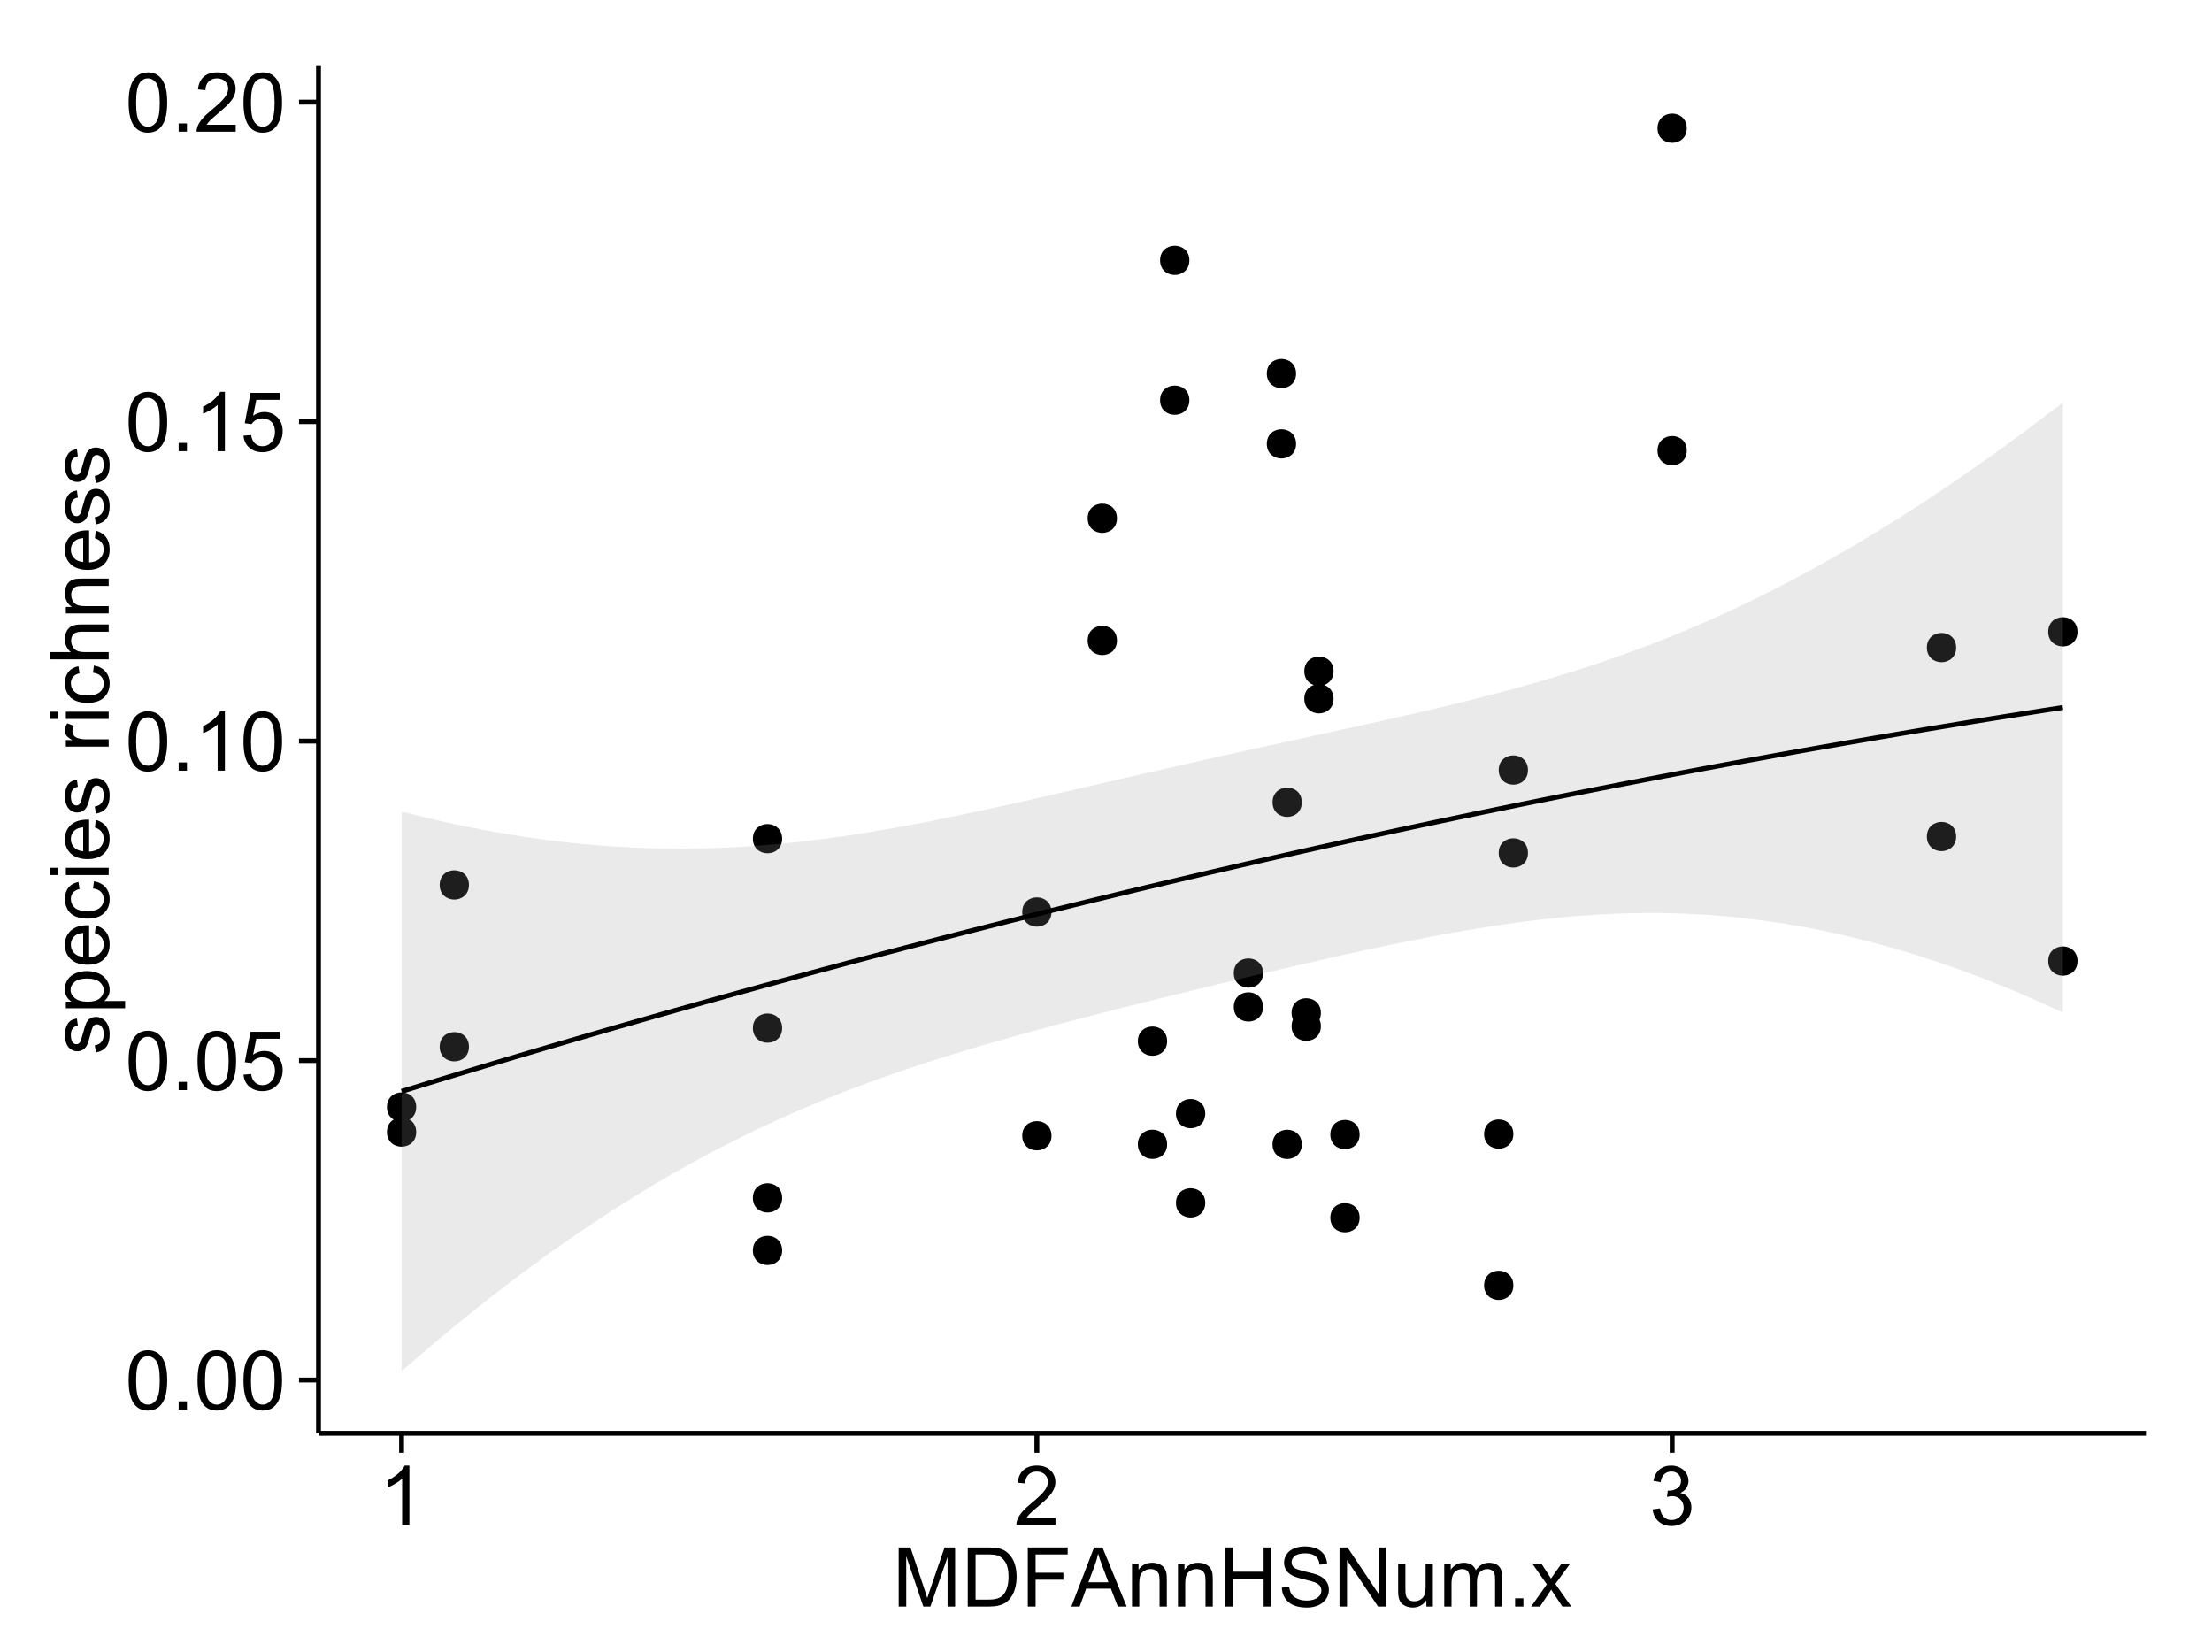 <?xml version="1.0" encoding="UTF-8"?>
<svg xmlns="http://www.w3.org/2000/svg" xmlns:xlink="http://www.w3.org/1999/xlink" width="482pt" height="360pt" viewBox="0 0 482 360" version="1.1">
<defs>
<g>
<symbol overflow="visible" id="glyph0-0">
<path style="stroke:none;" d="M 0.746 -6.355 C 0.742 -7.875 0.898 -9.102 1.215 -10.031 C 1.527 -10.961 1.996 -11.676 2.613 -12.18 C 3.23 -12.684 4.008 -12.938 4.949 -12.938 C 5.637 -12.938 6.242 -12.797 6.766 -12.52 C 7.285 -12.238 7.715 -11.836 8.059 -11.316 C 8.395 -10.789 8.664 -10.152 8.859 -9.398 C 9.051 -8.645 9.145 -7.629 9.148 -6.355 C 9.145 -4.84 8.992 -3.617 8.684 -2.691 C 8.371 -1.762 7.906 -1.047 7.289 -0.539 C 6.672 -0.035 5.891 0.215 4.949 0.219 C 3.703 0.215 2.727 -0.227 2.023 -1.117 C 1.168 -2.188 0.742 -3.934 0.746 -6.355 Z M 2.375 -6.355 C 2.371 -4.234 2.621 -2.824 3.117 -2.129 C 3.609 -1.426 4.219 -1.078 4.949 -1.082 C 5.672 -1.078 6.281 -1.43 6.781 -2.137 C 7.273 -2.836 7.523 -4.242 7.523 -6.355 C 7.523 -8.473 7.273 -9.883 6.781 -10.582 C 6.281 -11.277 5.664 -11.625 4.93 -11.629 C 4.199 -11.625 3.621 -11.316 3.191 -10.703 C 2.645 -9.918 2.371 -8.469 2.375 -6.355 Z M 2.375 -6.355 "/>
</symbol>
<symbol overflow="visible" id="glyph0-1">
<path style="stroke:none;" d="M 1.633 0 L 1.633 -1.801 L 3.438 -1.801 L 3.438 0 Z M 1.633 0 "/>
</symbol>
<symbol overflow="visible" id="glyph0-2">
<path style="stroke:none;" d="M 0.746 -3.375 L 2.406 -3.516 C 2.527 -2.707 2.812 -2.098 3.266 -1.691 C 3.711 -1.281 4.254 -1.078 4.887 -1.082 C 5.648 -1.078 6.293 -1.363 6.82 -1.941 C 7.344 -2.512 7.605 -3.273 7.609 -4.227 C 7.605 -5.125 7.352 -5.84 6.848 -6.363 C 6.34 -6.883 5.676 -7.141 4.859 -7.145 C 4.344 -7.141 3.887 -7.027 3.48 -6.797 C 3.07 -6.566 2.746 -6.266 2.516 -5.898 L 1.027 -6.09 L 2.277 -12.711 L 8.684 -12.711 L 8.684 -11.195 L 3.543 -11.195 L 2.848 -7.734 C 3.621 -8.273 4.43 -8.543 5.281 -8.543 C 6.402 -8.543 7.352 -8.152 8.129 -7.371 C 8.898 -6.59 9.285 -5.586 9.289 -4.367 C 9.285 -3.195 8.945 -2.188 8.27 -1.344 C 7.441 -0.301 6.316 0.215 4.887 0.219 C 3.715 0.215 2.758 -0.109 2.016 -0.766 C 1.273 -1.418 0.848 -2.289 0.746 -3.375 Z M 0.746 -3.375 "/>
</symbol>
<symbol overflow="visible" id="glyph0-3">
<path style="stroke:none;" d="M 6.707 0 L 5.125 0 L 5.125 -10.082 C 4.742 -9.715 4.242 -9.352 3.625 -8.988 C 3.004 -8.625 2.449 -8.352 1.961 -8.172 L 1.961 -9.703 C 2.844 -10.117 3.617 -10.621 4.281 -11.215 C 4.941 -11.805 5.41 -12.379 5.688 -12.938 L 6.707 -12.938 Z M 6.707 0 "/>
</symbol>
<symbol overflow="visible" id="glyph0-4">
<path style="stroke:none;" d="M 9.062 -1.52 L 9.062 0 L 0.547 0 C 0.531 -0.379 0.594 -0.742 0.73 -1.098 C 0.945 -1.676 1.293 -2.25 1.77 -2.812 C 2.246 -3.375 2.934 -4.023 3.84 -4.766 C 5.238 -5.906 6.188 -6.816 6.68 -7.492 C 7.172 -8.16 7.418 -8.793 7.418 -9.395 C 7.418 -10.02 7.191 -10.551 6.746 -10.98 C 6.293 -11.41 5.711 -11.625 4.992 -11.629 C 4.23 -11.625 3.621 -11.395 3.164 -10.941 C 2.703 -10.48 2.469 -9.848 2.469 -9.043 L 0.844 -9.211 C 0.953 -10.422 1.371 -11.344 2.102 -11.984 C 2.824 -12.617 3.801 -12.938 5.027 -12.938 C 6.262 -12.938 7.238 -12.594 7.961 -11.91 C 8.68 -11.223 9.039 -10.371 9.043 -9.359 C 9.039 -8.84 8.934 -8.336 8.727 -7.84 C 8.512 -7.34 8.164 -6.812 7.676 -6.266 C 7.188 -5.711 6.375 -4.957 5.238 -4 C 4.285 -3.199 3.676 -2.66 3.41 -2.379 C 3.141 -2.094 2.918 -1.805 2.742 -1.52 Z M 9.062 -1.52 "/>
</symbol>
<symbol overflow="visible" id="glyph0-5">
<path style="stroke:none;" d="M 0.758 -3.402 L 2.336 -3.613 C 2.516 -2.711 2.824 -2.062 3.266 -1.672 C 3.699 -1.273 4.23 -1.078 4.859 -1.082 C 5.602 -1.078 6.23 -1.336 6.746 -1.855 C 7.254 -2.367 7.512 -3.004 7.516 -3.77 C 7.512 -4.492 7.273 -5.094 6.801 -5.566 C 6.324 -6.035 5.723 -6.27 4.992 -6.273 C 4.691 -6.27 4.316 -6.211 3.875 -6.102 L 4.051 -7.488 C 4.152 -7.473 4.238 -7.465 4.305 -7.469 C 4.977 -7.465 5.582 -7.641 6.125 -7.996 C 6.66 -8.344 6.93 -8.887 6.934 -9.625 C 6.93 -10.199 6.734 -10.68 6.344 -11.062 C 5.949 -11.445 5.441 -11.637 4.824 -11.637 C 4.207 -11.637 3.695 -11.441 3.285 -11.055 C 2.875 -10.668 2.613 -10.09 2.496 -9.316 L 0.914 -9.598 C 1.105 -10.656 1.543 -11.477 2.23 -12.062 C 2.914 -12.645 3.766 -12.938 4.789 -12.938 C 5.488 -12.938 6.137 -12.785 6.73 -12.484 C 7.32 -12.18 7.773 -11.77 8.09 -11.25 C 8.402 -10.727 8.559 -10.172 8.562 -9.59 C 8.559 -9.031 8.41 -8.523 8.113 -8.066 C 7.812 -7.609 7.371 -7.246 6.785 -6.977 C 7.547 -6.801 8.137 -6.438 8.562 -5.883 C 8.98 -5.328 9.191 -4.633 9.195 -3.805 C 9.191 -2.676 8.781 -1.723 7.965 -0.945 C 7.141 -0.164 6.105 0.223 4.852 0.227 C 3.719 0.223 2.777 -0.109 2.035 -0.781 C 1.285 -1.453 0.859 -2.328 0.758 -3.402 Z M 0.758 -3.402 "/>
</symbol>
<symbol overflow="visible" id="glyph0-6">
<path style="stroke:none;" d="M 1.336 0 L 1.336 -12.883 L 3.902 -12.883 L 6.953 -3.762 C 7.23 -2.91 7.434 -2.273 7.566 -1.855 C 7.711 -2.32 7.941 -3.008 8.254 -3.922 L 11.336 -12.883 L 13.633 -12.883 L 13.633 0 L 11.988 0 L 11.988 -10.785 L 8.242 0 L 6.707 0 L 2.98 -10.969 L 2.98 0 Z M 1.336 0 "/>
</symbol>
<symbol overflow="visible" id="glyph0-7">
<path style="stroke:none;" d="M 1.391 0 L 1.391 -12.883 L 5.828 -12.883 C 6.824 -12.879 7.59 -12.816 8.121 -12.699 C 8.855 -12.527 9.484 -12.223 10.012 -11.777 C 10.688 -11.199 11.195 -10.465 11.535 -9.574 C 11.867 -8.68 12.035 -7.656 12.039 -6.512 C 12.035 -5.531 11.922 -4.664 11.695 -3.91 C 11.469 -3.152 11.176 -2.527 10.816 -2.035 C 10.457 -1.535 10.066 -1.145 9.645 -0.863 C 9.219 -0.574 8.703 -0.359 8.105 -0.219 C 7.504 -0.07 6.816 0 6.039 0 Z M 3.094 -1.52 L 5.844 -1.52 C 6.688 -1.516 7.355 -1.598 7.844 -1.758 C 8.324 -1.914 8.711 -2.137 9 -2.426 C 9.402 -2.828 9.715 -3.371 9.941 -4.055 C 10.164 -4.734 10.277 -5.562 10.281 -6.539 C 10.277 -7.887 10.055 -8.922 9.617 -9.645 C 9.172 -10.367 8.637 -10.852 8.008 -11.102 C 7.547 -11.273 6.812 -11.359 5.801 -11.363 L 3.094 -11.363 Z M 3.094 -1.52 "/>
</symbol>
<symbol overflow="visible" id="glyph0-8">
<path style="stroke:none;" d="M 1.477 0 L 1.477 -12.883 L 10.168 -12.883 L 10.168 -11.363 L 3.18 -11.363 L 3.18 -7.375 L 9.227 -7.375 L 9.227 -5.852 L 3.18 -5.852 L 3.18 0 Z M 1.477 0 "/>
</symbol>
<symbol overflow="visible" id="glyph0-9">
<path style="stroke:none;" d="M -0.027 0 L 4.922 -12.883 L 6.758 -12.883 L 12.031 0 L 10.09 0 L 8.586 -3.902 L 3.199 -3.902 L 1.785 0 Z M 3.691 -5.289 L 8.059 -5.289 L 6.715 -8.859 C 6.305 -9.941 6 -10.832 5.801 -11.531 C 5.637 -10.703 5.402 -9.883 5.105 -9.07 Z M 3.691 -5.289 "/>
</symbol>
<symbol overflow="visible" id="glyph0-10">
<path style="stroke:none;" d="M 1.188 0 L 1.188 -9.336 L 2.609 -9.336 L 2.609 -8.008 C 3.293 -9.031 4.285 -9.543 5.582 -9.547 C 6.141 -9.543 6.656 -9.441 7.133 -9.242 C 7.602 -9.035 7.957 -8.77 8.191 -8.445 C 8.426 -8.113 8.59 -7.727 8.684 -7.277 C 8.742 -6.98 8.77 -6.465 8.773 -5.738 L 8.773 0 L 7.188 0 L 7.188 -5.68 C 7.184 -6.32 7.121 -6.801 7.004 -7.121 C 6.879 -7.438 6.66 -7.695 6.348 -7.887 C 6.031 -8.074 5.664 -8.168 5.246 -8.172 C 4.566 -8.168 3.984 -7.953 3.5 -7.531 C 3.008 -7.102 2.766 -6.293 2.77 -5.098 L 2.77 0 Z M 1.188 0 "/>
</symbol>
<symbol overflow="visible" id="glyph0-11">
<path style="stroke:none;" d="M 1.441 0 L 1.441 -12.883 L 3.148 -12.883 L 3.148 -7.594 L 9.844 -7.594 L 9.844 -12.883 L 11.547 -12.883 L 11.547 0 L 9.844 0 L 9.844 -6.074 L 3.148 -6.074 L 3.148 0 Z M 1.441 0 "/>
</symbol>
<symbol overflow="visible" id="glyph0-12">
<path style="stroke:none;" d="M 0.809 -4.141 L 2.418 -4.281 C 2.492 -3.633 2.668 -3.102 2.949 -2.691 C 3.223 -2.277 3.656 -1.945 4.246 -1.691 C 4.828 -1.434 5.488 -1.305 6.223 -1.309 C 6.871 -1.305 7.445 -1.402 7.945 -1.598 C 8.441 -1.789 8.809 -2.055 9.055 -2.395 C 9.297 -2.727 9.422 -3.094 9.422 -3.5 C 9.422 -3.898 9.305 -4.25 9.07 -4.555 C 8.836 -4.852 8.449 -5.105 7.91 -5.316 C 7.562 -5.449 6.797 -5.66 5.613 -5.945 C 4.43 -6.227 3.602 -6.496 3.129 -6.75 C 2.512 -7.07 2.051 -7.469 1.754 -7.949 C 1.449 -8.422 1.301 -8.957 1.301 -9.555 C 1.301 -10.203 1.484 -10.812 1.852 -11.379 C 2.219 -11.941 2.758 -12.367 3.469 -12.664 C 4.18 -12.953 4.969 -13.102 5.836 -13.105 C 6.789 -13.102 7.629 -12.945 8.363 -12.641 C 9.09 -12.328 9.652 -11.879 10.043 -11.285 C 10.434 -10.688 10.645 -10.008 10.68 -9.254 L 9.043 -9.133 C 8.953 -9.941 8.656 -10.555 8.152 -10.977 C 7.641 -11.391 6.895 -11.602 5.906 -11.602 C 4.875 -11.602 4.121 -11.41 3.652 -11.035 C 3.176 -10.652 2.941 -10.199 2.945 -9.668 C 2.941 -9.203 3.109 -8.82 3.445 -8.523 C 3.773 -8.223 4.629 -7.918 6.016 -7.605 C 7.398 -7.293 8.348 -7.02 8.867 -6.785 C 9.613 -6.438 10.168 -5.996 10.527 -5.469 C 10.883 -4.938 11.062 -4.328 11.066 -3.641 C 11.062 -2.949 10.867 -2.305 10.477 -1.699 C 10.082 -1.09 9.516 -0.617 8.781 -0.285 C 8.043 0.051 7.215 0.215 6.301 0.219 C 5.133 0.215 4.156 0.051 3.371 -0.289 C 2.578 -0.625 1.961 -1.137 1.516 -1.824 C 1.066 -2.504 0.832 -3.277 0.809 -4.141 Z M 0.809 -4.141 "/>
</symbol>
<symbol overflow="visible" id="glyph0-13">
<path style="stroke:none;" d="M 1.371 0 L 1.371 -12.883 L 3.121 -12.883 L 9.887 -2.77 L 9.887 -12.883 L 11.523 -12.883 L 11.523 0 L 9.773 0 L 3.008 -10.125 L 3.008 0 Z M 1.371 0 "/>
</symbol>
<symbol overflow="visible" id="glyph0-14">
<path style="stroke:none;" d="M 7.305 0 L 7.305 -1.371 C 6.574 -0.316 5.586 0.211 4.344 0.211 C 3.789 0.211 3.273 0.105 2.797 -0.105 C 2.316 -0.316 1.965 -0.578 1.734 -0.898 C 1.504 -1.215 1.34 -1.609 1.25 -2.074 C 1.18 -2.383 1.148 -2.875 1.152 -3.551 L 1.152 -9.336 L 2.734 -9.336 L 2.734 -4.156 C 2.73 -3.328 2.762 -2.773 2.828 -2.488 C 2.926 -2.07 3.137 -1.742 3.461 -1.508 C 3.781 -1.266 4.18 -1.148 4.656 -1.152 C 5.129 -1.148 5.574 -1.27 5.992 -1.516 C 6.406 -1.758 6.699 -2.09 6.875 -2.508 C 7.047 -2.926 7.137 -3.531 7.137 -4.332 L 7.137 -9.336 L 8.719 -9.336 L 8.719 0 Z M 7.305 0 "/>
</symbol>
<symbol overflow="visible" id="glyph0-15">
<path style="stroke:none;" d="M 1.188 0 L 1.188 -9.336 L 2.602 -9.336 L 2.602 -8.023 C 2.891 -8.477 3.277 -8.848 3.77 -9.129 C 4.254 -9.406 4.809 -9.543 5.43 -9.547 C 6.121 -9.543 6.688 -9.398 7.133 -9.113 C 7.57 -8.824 7.883 -8.426 8.07 -7.91 C 8.805 -9 9.766 -9.543 10.953 -9.547 C 11.875 -9.543 12.586 -9.289 13.086 -8.777 C 13.582 -8.262 13.832 -7.469 13.836 -6.406 L 13.836 0 L 12.262 0 L 12.262 -5.879 C 12.258 -6.508 12.207 -6.965 12.105 -7.246 C 12.004 -7.523 11.816 -7.746 11.547 -7.918 C 11.277 -8.082 10.961 -8.168 10.602 -8.172 C 9.941 -8.168 9.398 -7.949 8.965 -7.516 C 8.527 -7.078 8.309 -6.379 8.312 -5.422 L 8.312 0 L 6.734 0 L 6.734 -6.062 C 6.73 -6.762 6.602 -7.289 6.348 -7.645 C 6.086 -7.992 5.664 -8.168 5.078 -8.172 C 4.633 -8.168 4.223 -8.051 3.844 -7.82 C 3.465 -7.582 3.191 -7.238 3.023 -6.793 C 2.852 -6.34 2.766 -5.691 2.77 -4.844 L 2.77 0 Z M 1.188 0 "/>
</symbol>
<symbol overflow="visible" id="glyph0-16">
<path style="stroke:none;" d="M 0.133 0 L 3.543 -4.852 L 0.387 -9.336 L 2.363 -9.336 L 3.797 -7.145 C 4.066 -6.727 4.281 -6.379 4.445 -6.102 C 4.703 -6.484 4.941 -6.828 5.16 -7.129 L 6.734 -9.336 L 8.621 -9.336 L 5.398 -4.938 L 8.867 0 L 6.926 0 L 5.008 -2.898 L 4.5 -3.684 L 2.047 0 Z M 0.133 0 "/>
</symbol>
<symbol overflow="visible" id="glyph1-0">
<path style="stroke:none;" d="M -2.785 -0.555 L -3.031 -2.117 C -2.402 -2.203 -1.922 -2.449 -1.59 -2.852 C -1.254 -3.25 -1.09 -3.812 -1.09 -4.535 C -1.09 -5.262 -1.234 -5.801 -1.531 -6.152 C -1.824 -6.504 -2.172 -6.68 -2.574 -6.68 C -2.926 -6.68 -3.207 -6.523 -3.418 -6.215 C -3.555 -5.996 -3.734 -5.457 -3.953 -4.598 C -4.246 -3.434 -4.5 -2.629 -4.715 -2.184 C -4.926 -1.734 -5.223 -1.395 -5.602 -1.164 C -5.98 -0.93 -6.398 -0.812 -6.855 -0.816 C -7.27 -0.812 -7.652 -0.91 -8.012 -1.102 C -8.363 -1.293 -8.66 -1.551 -8.895 -1.883 C -9.074 -2.125 -9.227 -2.461 -9.355 -2.887 C -9.48 -3.309 -9.543 -3.766 -9.547 -4.254 C -9.543 -4.984 -9.438 -5.625 -9.23 -6.184 C -9.016 -6.734 -8.73 -7.145 -8.371 -7.41 C -8.008 -7.672 -7.527 -7.852 -6.926 -7.953 L -6.715 -6.406 C -7.195 -6.332 -7.57 -6.129 -7.84 -5.797 C -8.105 -5.457 -8.238 -4.98 -8.242 -4.367 C -8.238 -3.637 -8.117 -3.121 -7.883 -2.812 C -7.641 -2.5 -7.359 -2.344 -7.039 -2.348 C -6.832 -2.344 -6.648 -2.406 -6.484 -2.539 C -6.312 -2.664 -6.172 -2.867 -6.062 -3.148 C -6.004 -3.301 -5.871 -3.766 -5.66 -4.543 C -5.359 -5.66 -5.113 -6.441 -4.926 -6.887 C -4.734 -7.324 -4.457 -7.672 -4.094 -7.926 C -3.73 -8.176 -3.281 -8.301 -2.742 -8.305 C -2.211 -8.301 -1.711 -8.148 -1.25 -7.844 C -0.781 -7.535 -0.422 -7.09 -0.172 -6.512 C 0.086 -5.926 0.211 -5.27 0.211 -4.543 C 0.211 -3.328 -0.039 -2.406 -0.543 -1.77 C -1.047 -1.133 -1.793 -0.727 -2.785 -0.555 Z M -2.785 -0.555 "/>
</symbol>
<symbol overflow="visible" id="glyph1-1">
<path style="stroke:none;" d="M 3.578 -1.188 L -9.336 -1.188 L -9.336 -2.629 L -8.121 -2.629 C -8.594 -2.965 -8.949 -3.348 -9.188 -3.777 C -9.426 -4.203 -9.543 -4.723 -9.547 -5.336 C -9.543 -6.129 -9.34 -6.832 -8.93 -7.445 C -8.516 -8.051 -7.934 -8.512 -7.191 -8.824 C -6.441 -9.133 -5.625 -9.285 -4.738 -9.289 C -3.781 -9.285 -2.922 -9.113 -2.156 -8.773 C -1.391 -8.43 -0.805 -7.934 -0.398 -7.281 C 0.008 -6.625 0.211 -5.938 0.211 -5.219 C 0.211 -4.691 0.102 -4.219 -0.121 -3.801 C -0.344 -3.379 -0.625 -3.035 -0.965 -2.77 L 3.578 -2.77 Z M -4.613 -2.621 C -3.41 -2.613 -2.523 -2.855 -1.949 -3.348 C -1.375 -3.832 -1.09 -4.422 -1.09 -5.117 C -1.09 -5.816 -1.387 -6.418 -1.98 -6.922 C -2.574 -7.418 -3.496 -7.668 -4.746 -7.672 C -5.934 -7.668 -6.824 -7.426 -7.418 -6.938 C -8.008 -6.449 -8.301 -5.863 -8.305 -5.188 C -8.301 -4.508 -7.988 -3.914 -7.359 -3.398 C -6.727 -2.879 -5.809 -2.617 -4.613 -2.621 Z M -4.613 -2.621 "/>
</symbol>
<symbol overflow="visible" id="glyph1-2">
<path style="stroke:none;" d="M -3.004 -7.578 L -2.805 -9.211 C -1.848 -8.953 -1.105 -8.473 -0.578 -7.777 C -0.051 -7.078 0.211 -6.188 0.211 -5.105 C 0.211 -3.738 -0.207 -2.656 -1.051 -1.859 C -1.887 -1.055 -3.066 -0.656 -4.586 -0.66 C -6.156 -0.656 -7.375 -1.059 -8.246 -1.871 C -9.109 -2.676 -9.543 -3.727 -9.547 -5.02 C -9.543 -6.266 -9.117 -7.285 -8.27 -8.078 C -7.418 -8.867 -6.223 -9.262 -4.684 -9.266 C -4.586 -9.262 -4.445 -9.258 -4.262 -9.254 L -4.262 -2.293 C -3.234 -2.348 -2.449 -2.641 -1.906 -3.164 C -1.359 -3.684 -1.09 -4.332 -1.09 -5.117 C -1.09 -5.691 -1.242 -6.188 -1.547 -6.598 C -1.852 -7.008 -2.336 -7.332 -3.004 -7.578 Z M -5.562 -2.383 L -5.562 -7.594 C -6.344 -7.523 -6.934 -7.324 -7.328 -6.996 C -7.934 -6.492 -8.238 -5.836 -8.242 -5.035 C -8.238 -4.305 -7.996 -3.695 -7.512 -3.203 C -7.027 -2.707 -6.375 -2.434 -5.562 -2.383 Z M -5.562 -2.383 "/>
</symbol>
<symbol overflow="visible" id="glyph1-3">
<path style="stroke:none;" d="M -3.418 -7.277 L -3.215 -8.832 C -2.141 -8.66 -1.301 -8.227 -0.699 -7.527 C -0.09 -6.824 0.211 -5.965 0.211 -4.949 C 0.211 -3.668 -0.203 -2.641 -1.039 -1.867 C -1.871 -1.09 -3.07 -0.703 -4.633 -0.703 C -5.637 -0.703 -6.52 -0.867 -7.277 -1.203 C -8.031 -1.535 -8.598 -2.047 -8.977 -2.73 C -9.355 -3.41 -9.543 -4.152 -9.547 -4.957 C -9.543 -5.969 -9.289 -6.797 -8.777 -7.441 C -8.262 -8.086 -7.531 -8.5 -6.59 -8.684 L -6.355 -7.145 C -6.98 -6.996 -7.453 -6.738 -7.77 -6.367 C -8.082 -5.992 -8.238 -5.543 -8.242 -5.02 C -8.238 -4.219 -7.953 -3.57 -7.387 -3.074 C -6.812 -2.574 -5.91 -2.324 -4.676 -2.328 C -3.422 -2.324 -2.508 -2.566 -1.941 -3.047 C -1.371 -3.527 -1.09 -4.152 -1.09 -4.93 C -1.09 -5.547 -1.277 -6.066 -1.66 -6.484 C -2.035 -6.898 -2.621 -7.164 -3.418 -7.277 Z M -3.418 -7.277 "/>
</symbol>
<symbol overflow="visible" id="glyph1-4">
<path style="stroke:none;" d="M -11.066 -1.195 L -12.883 -1.195 L -12.883 -2.777 L -11.066 -2.777 Z M 0 -1.195 L -9.336 -1.195 L -9.336 -2.777 L 0 -2.777 Z M 0 -1.195 "/>
</symbol>
<symbol overflow="visible" id="glyph1-5">
<path style="stroke:none;" d=""/>
</symbol>
<symbol overflow="visible" id="glyph1-6">
<path style="stroke:none;" d="M 0 -1.168 L -9.336 -1.168 L -9.336 -2.594 L -7.918 -2.594 C -8.578 -2.953 -9.016 -3.289 -9.23 -3.598 C -9.438 -3.906 -9.543 -4.242 -9.547 -4.613 C -9.543 -5.145 -9.375 -5.688 -9.035 -6.242 L -7.566 -5.695 C -7.793 -5.309 -7.91 -4.922 -7.91 -4.535 C -7.91 -4.188 -7.805 -3.875 -7.598 -3.602 C -7.387 -3.324 -7.098 -3.129 -6.734 -3.016 C -6.168 -2.836 -5.555 -2.746 -4.887 -2.75 L 0 -2.75 Z M 0 -1.168 "/>
</symbol>
<symbol overflow="visible" id="glyph1-7">
<path style="stroke:none;" d="M 0 -1.188 L -12.883 -1.188 L -12.883 -2.77 L -8.262 -2.77 C -9.117 -3.504 -9.543 -4.434 -9.547 -5.562 C -9.543 -6.25 -9.406 -6.852 -9.137 -7.363 C -8.859 -7.871 -8.484 -8.234 -8.004 -8.457 C -7.523 -8.676 -6.824 -8.789 -5.914 -8.789 L 0 -8.789 L 0 -7.207 L -5.914 -7.207 C -6.703 -7.207 -7.281 -7.035 -7.641 -6.691 C -8 -6.348 -8.18 -5.863 -8.184 -5.238 C -8.18 -4.77 -8.059 -4.328 -7.816 -3.914 C -7.574 -3.5 -7.242 -3.203 -6.828 -3.031 C -6.406 -2.852 -5.832 -2.766 -5.105 -2.77 L 0 -2.77 Z M 0 -1.188 "/>
</symbol>
<symbol overflow="visible" id="glyph1-8">
<path style="stroke:none;" d="M 0 -1.188 L -9.336 -1.188 L -9.336 -2.609 L -8.008 -2.609 C -9.031 -3.293 -9.543 -4.285 -9.547 -5.582 C -9.543 -6.141 -9.441 -6.656 -9.242 -7.133 C -9.035 -7.602 -8.77 -7.957 -8.445 -8.191 C -8.113 -8.426 -7.727 -8.59 -7.277 -8.684 C -6.98 -8.742 -6.465 -8.77 -5.738 -8.773 L 0 -8.773 L 0 -7.188 L -5.68 -7.188 C -6.32 -7.184 -6.801 -7.121 -7.121 -7.004 C -7.438 -6.879 -7.695 -6.66 -7.887 -6.348 C -8.074 -6.031 -8.168 -5.664 -8.172 -5.246 C -8.168 -4.57 -7.953 -3.992 -7.531 -3.504 C -7.102 -3.012 -6.293 -2.766 -5.098 -2.77 L 0 -2.77 Z M 0 -1.188 "/>
</symbol>
</g>
<clipPath id="clip1">
  <path d="M 69.406 14.398 L 468.602 14.398 L 468.602 313.305 L 69.406 313.305 Z M 69.406 14.398 "/>
</clipPath>
</defs>
<g id="surface3441">
<rect x="0" y="0" width="482" height="360" style="fill:rgb(100%,100%,100%);fill-opacity:1;stroke:none;"/>
<rect x="0" y="0" width="482" height="360" style="fill:rgb(100%,100%,100%);fill-opacity:1;stroke:none;"/>
<path style="fill:none;stroke-width:1.063;stroke-linecap:round;stroke-linejoin:round;stroke:rgb(100%,100%,100%);stroke-opacity:1;stroke-miterlimit:10;" d="M 0 360 L 482 360 L 482 0 L 0 0 Z M 0 360 "/>
<g clip-path="url(#clip1)" clip-rule="nonzero">
<path style=" stroke:none;fill-rule:nonzero;fill:rgb(100%,100%,100%);fill-opacity:1;" d="M 69.406 312.305 L 467.602 312.305 L 467.602 14.398 L 69.406 14.398 Z M 69.406 312.305 "/>
<path style=" stroke:none;fill-rule:nonzero;fill:rgb(0%,0%,0%);fill-opacity:1;" d="M 331.883 185.848 C 331.883 188.68 327.633 188.68 327.633 185.848 C 327.633 183.012 331.883 183.012 331.883 185.848 "/>
<path style=" stroke:none;fill-rule:nonzero;fill:rgb(0%,0%,0%);fill-opacity:1;" d="M 169.367 224.016 C 169.367 226.852 165.113 226.852 165.113 224.016 C 165.113 221.18 169.367 221.18 169.367 224.016 "/>
<path style=" stroke:none;fill-rule:nonzero;fill:rgb(0%,0%,0%);fill-opacity:1;" d="M 228.062 247.477 C 228.062 250.309 223.809 250.309 223.809 247.477 C 223.809 244.641 228.062 244.641 228.062 247.477 "/>
<path style=" stroke:none;fill-rule:nonzero;fill:rgb(0%,0%,0%);fill-opacity:1;" d="M 169.367 182.742 C 169.367 185.578 165.113 185.578 165.113 182.742 C 165.113 179.906 169.367 179.906 169.367 182.742 "/>
<path style=" stroke:none;fill-rule:nonzero;fill:rgb(0%,0%,0%);fill-opacity:1;" d="M 258.102 87.199 C 258.102 90.031 253.848 90.031 253.848 87.199 C 253.848 84.363 258.102 84.363 258.102 87.199 "/>
<path style=" stroke:none;fill-rule:nonzero;fill:rgb(0%,0%,0%);fill-opacity:1;" d="M 101.121 228.078 C 101.121 230.914 96.867 230.914 96.867 228.078 C 96.867 225.246 101.121 225.246 101.121 228.078 "/>
<path style=" stroke:none;fill-rule:nonzero;fill:rgb(0%,0%,0%);fill-opacity:1;" d="M 101.121 192.82 C 101.121 195.652 96.867 195.652 96.867 192.82 C 96.867 189.984 101.121 189.984 101.121 192.82 "/>
<path style=" stroke:none;fill-rule:nonzero;fill:rgb(0%,0%,0%);fill-opacity:1;" d="M 282.602 174.809 C 282.602 177.645 278.352 177.645 278.352 174.809 C 278.352 171.973 282.602 171.973 282.602 174.809 "/>
<path style=" stroke:none;fill-rule:nonzero;fill:rgb(0%,0%,0%);fill-opacity:1;" d="M 282.602 249.348 C 282.602 252.18 278.352 252.18 278.352 249.348 C 278.352 246.512 282.602 246.512 282.602 249.348 "/>
<path style=" stroke:none;fill-rule:nonzero;fill:rgb(0%,0%,0%);fill-opacity:1;" d="M 286.754 220.688 C 286.754 223.523 282.504 223.523 282.504 220.688 C 282.504 217.852 286.754 217.852 286.754 220.688 "/>
<path style=" stroke:none;fill-rule:nonzero;fill:rgb(0%,0%,0%);fill-opacity:1;" d="M 425.188 141.105 C 425.188 143.941 420.934 143.941 420.934 141.105 C 420.934 138.27 425.188 138.27 425.188 141.105 "/>
<path style=" stroke:none;fill-rule:nonzero;fill:rgb(0%,0%,0%);fill-opacity:1;" d="M 425.188 182.277 C 425.188 185.113 420.934 185.113 420.934 182.277 C 420.934 179.441 425.188 179.441 425.188 182.277 "/>
<path style=" stroke:none;fill-rule:nonzero;fill:rgb(0%,0%,0%);fill-opacity:1;" d="M 242.32 112.926 C 242.32 115.762 238.066 115.762 238.066 112.926 C 238.066 110.09 242.32 110.09 242.32 112.926 "/>
<path style=" stroke:none;fill-rule:nonzero;fill:rgb(0%,0%,0%);fill-opacity:1;" d="M 281.355 81.395 C 281.355 84.227 277.105 84.227 277.105 81.395 C 277.105 78.559 281.355 78.559 281.355 81.395 "/>
<path style=" stroke:none;fill-rule:nonzero;fill:rgb(0%,0%,0%);fill-opacity:1;" d="M 281.355 96.715 C 281.355 99.547 277.105 99.547 277.105 96.715 C 277.105 93.879 281.355 93.879 281.355 96.715 "/>
<path style=" stroke:none;fill-rule:nonzero;fill:rgb(0%,0%,0%);fill-opacity:1;" d="M 89.629 246.668 C 89.629 249.504 85.379 249.504 85.379 246.668 C 85.379 243.836 89.629 243.836 89.629 246.668 "/>
<path style=" stroke:none;fill-rule:nonzero;fill:rgb(0%,0%,0%);fill-opacity:1;" d="M 89.629 241.215 C 89.629 244.051 85.379 244.051 85.379 241.215 C 85.379 238.379 89.629 238.379 89.629 241.215 "/>
<path style=" stroke:none;fill-rule:nonzero;fill:rgb(0%,0%,0%);fill-opacity:1;" d="M 258.102 56.727 C 258.102 59.559 253.848 59.559 253.848 56.727 C 253.848 53.891 258.102 53.891 258.102 56.727 "/>
<path style=" stroke:none;fill-rule:nonzero;fill:rgb(0%,0%,0%);fill-opacity:1;" d="M 242.32 139.555 C 242.32 142.391 238.066 142.391 238.066 139.555 C 238.066 136.723 242.32 136.723 242.32 139.555 "/>
<path style=" stroke:none;fill-rule:nonzero;fill:rgb(0%,0%,0%);fill-opacity:1;" d="M 286.754 223.609 C 286.754 226.445 282.504 226.445 282.504 223.609 C 282.504 220.777 286.754 220.777 286.754 223.609 "/>
<path style=" stroke:none;fill-rule:nonzero;fill:rgb(0%,0%,0%);fill-opacity:1;" d="M 228.062 198.723 C 228.062 201.559 223.809 201.559 223.809 198.723 C 223.809 195.887 228.062 195.887 228.062 198.723 "/>
<path style=" stroke:none;fill-rule:nonzero;fill:rgb(0%,0%,0%);fill-opacity:1;" d="M 331.883 167.785 C 331.883 170.621 327.633 170.621 327.633 167.785 C 327.633 164.953 331.883 164.953 331.883 167.785 "/>
<path style=" stroke:none;fill-rule:nonzero;fill:rgb(0%,0%,0%);fill-opacity:1;" d="M 169.367 272.461 C 169.367 275.293 165.113 275.293 165.113 272.461 C 165.113 269.625 169.367 269.625 169.367 272.461 "/>
<path style=" stroke:none;fill-rule:nonzero;fill:rgb(0%,0%,0%);fill-opacity:1;" d="M 169.367 261.008 C 169.367 263.844 165.113 263.844 165.113 261.008 C 165.113 258.176 169.367 258.176 169.367 261.008 "/>
<path style=" stroke:none;fill-rule:nonzero;fill:rgb(0%,0%,0%);fill-opacity:1;" d="M 366.492 98.195 C 366.492 101.031 362.238 101.031 362.238 98.195 C 362.238 95.363 366.492 95.363 366.492 98.195 "/>
<path style=" stroke:none;fill-rule:nonzero;fill:rgb(0%,0%,0%);fill-opacity:1;" d="M 366.492 27.941 C 366.492 30.777 362.238 30.777 362.238 27.941 C 362.238 25.105 366.492 25.105 366.492 27.941 "/>
<path style=" stroke:none;fill-rule:nonzero;fill:rgb(0%,0%,0%);fill-opacity:1;" d="M 253.254 226.859 C 253.254 229.691 249.004 229.691 249.004 226.859 C 249.004 224.023 253.254 224.023 253.254 226.859 "/>
<path style=" stroke:none;fill-rule:nonzero;fill:rgb(0%,0%,0%);fill-opacity:1;" d="M 253.254 249.336 C 253.254 252.172 249.004 252.172 249.004 249.336 C 249.004 246.5 253.254 246.5 253.254 249.336 "/>
<path style=" stroke:none;fill-rule:nonzero;fill:rgb(0%,0%,0%);fill-opacity:1;" d="M 261.562 242.648 C 261.562 245.48 257.309 245.48 257.309 242.648 C 257.309 239.812 261.562 239.812 261.562 242.648 "/>
<path style=" stroke:none;fill-rule:nonzero;fill:rgb(0%,0%,0%);fill-opacity:1;" d="M 261.562 262.098 C 261.562 264.934 257.309 264.934 257.309 262.098 C 257.309 259.266 261.562 259.266 261.562 262.098 "/>
<path style=" stroke:none;fill-rule:nonzero;fill:rgb(0%,0%,0%);fill-opacity:1;" d="M 451.625 137.668 C 451.625 140.504 447.375 140.504 447.375 137.668 C 447.375 134.832 451.625 134.832 451.625 137.668 "/>
<path style=" stroke:none;fill-rule:nonzero;fill:rgb(0%,0%,0%);fill-opacity:1;" d="M 451.625 209.406 C 451.625 212.242 447.375 212.242 447.375 209.406 C 447.375 206.57 451.625 206.57 451.625 209.406 "/>
<path style=" stroke:none;fill-rule:nonzero;fill:rgb(0%,0%,0%);fill-opacity:1;" d="M 328.699 247.105 C 328.699 249.941 324.449 249.941 324.449 247.105 C 324.449 244.27 328.699 244.27 328.699 247.105 "/>
<path style=" stroke:none;fill-rule:nonzero;fill:rgb(0%,0%,0%);fill-opacity:1;" d="M 328.699 280.074 C 328.699 282.906 324.449 282.906 324.449 280.074 C 324.449 277.238 328.699 277.238 328.699 280.074 "/>
<path style=" stroke:none;fill-rule:nonzero;fill:rgb(0%,0%,0%);fill-opacity:1;" d="M 289.523 146.254 C 289.523 149.09 285.273 149.09 285.273 146.254 C 285.273 143.422 289.523 143.422 289.523 146.254 "/>
<path style=" stroke:none;fill-rule:nonzero;fill:rgb(0%,0%,0%);fill-opacity:1;" d="M 289.523 152.258 C 289.523 155.094 285.273 155.094 285.273 152.258 C 285.273 149.422 289.523 149.422 289.523 152.258 "/>
<path style=" stroke:none;fill-rule:nonzero;fill:rgb(0%,0%,0%);fill-opacity:1;" d="M 274.16 212.023 C 274.16 214.859 269.906 214.859 269.906 212.023 C 269.906 209.188 274.16 209.188 274.16 212.023 "/>
<path style=" stroke:none;fill-rule:nonzero;fill:rgb(0%,0%,0%);fill-opacity:1;" d="M 274.16 219.402 C 274.16 222.238 269.906 222.238 269.906 219.402 C 269.906 216.566 274.16 216.566 274.16 219.402 "/>
<path style=" stroke:none;fill-rule:nonzero;fill:rgb(0%,0%,0%);fill-opacity:1;" d="M 295.199 247.203 C 295.199 250.039 290.949 250.039 290.949 247.203 C 290.949 244.367 295.199 244.367 295.199 247.203 "/>
<path style=" stroke:none;fill-rule:nonzero;fill:rgb(0%,0%,0%);fill-opacity:1;" d="M 295.199 265.332 C 295.199 268.168 290.949 268.168 290.949 265.332 C 290.949 262.5 295.199 262.5 295.199 265.332 "/>
<path style=" stroke:none;fill-rule:nonzero;fill:rgb(0%,0%,0%);fill-opacity:1;" d="M 332.945 185.848 C 332.945 190.098 326.57 190.098 326.57 185.848 C 326.57 181.594 332.945 181.594 332.945 185.848 "/>
<path style=" stroke:none;fill-rule:nonzero;fill:rgb(0%,0%,0%);fill-opacity:1;" d="M 170.43 224.016 C 170.43 228.266 164.051 228.266 164.051 224.016 C 164.051 219.762 170.43 219.762 170.43 224.016 "/>
<path style=" stroke:none;fill-rule:nonzero;fill:rgb(0%,0%,0%);fill-opacity:1;" d="M 229.125 247.477 C 229.125 251.727 222.746 251.727 222.746 247.477 C 222.746 243.223 229.125 243.223 229.125 247.477 "/>
<path style=" stroke:none;fill-rule:nonzero;fill:rgb(0%,0%,0%);fill-opacity:1;" d="M 170.43 182.742 C 170.43 186.992 164.051 186.992 164.051 182.742 C 164.051 178.488 170.43 178.488 170.43 182.742 "/>
<path style=" stroke:none;fill-rule:nonzero;fill:rgb(0%,0%,0%);fill-opacity:1;" d="M 259.164 87.199 C 259.164 91.449 252.785 91.449 252.785 87.199 C 252.785 82.945 259.164 82.945 259.164 87.199 "/>
<path style=" stroke:none;fill-rule:nonzero;fill:rgb(0%,0%,0%);fill-opacity:1;" d="M 102.184 228.078 C 102.184 232.332 95.805 232.332 95.805 228.078 C 95.805 223.828 102.184 223.828 102.184 228.078 "/>
<path style=" stroke:none;fill-rule:nonzero;fill:rgb(0%,0%,0%);fill-opacity:1;" d="M 102.184 192.82 C 102.184 197.07 95.805 197.07 95.805 192.82 C 95.805 188.566 102.184 188.566 102.184 192.82 "/>
<path style=" stroke:none;fill-rule:nonzero;fill:rgb(0%,0%,0%);fill-opacity:1;" d="M 283.664 174.809 C 283.664 179.059 277.289 179.059 277.289 174.809 C 277.289 170.555 283.664 170.555 283.664 174.809 "/>
<path style=" stroke:none;fill-rule:nonzero;fill:rgb(0%,0%,0%);fill-opacity:1;" d="M 283.664 249.348 C 283.664 253.598 277.289 253.598 277.289 249.348 C 277.289 245.094 283.664 245.094 283.664 249.348 "/>
<path style=" stroke:none;fill-rule:nonzero;fill:rgb(0%,0%,0%);fill-opacity:1;" d="M 287.82 220.688 C 287.82 224.938 281.441 224.938 281.441 220.688 C 281.441 216.434 287.82 216.434 287.82 220.688 "/>
<path style=" stroke:none;fill-rule:nonzero;fill:rgb(0%,0%,0%);fill-opacity:1;" d="M 426.25 141.105 C 426.25 145.355 419.871 145.355 419.871 141.105 C 419.871 136.852 426.25 136.852 426.25 141.105 "/>
<path style=" stroke:none;fill-rule:nonzero;fill:rgb(0%,0%,0%);fill-opacity:1;" d="M 426.25 182.277 C 426.25 186.531 419.871 186.531 419.871 182.277 C 419.871 178.027 426.25 178.027 426.25 182.277 "/>
<path style=" stroke:none;fill-rule:nonzero;fill:rgb(0%,0%,0%);fill-opacity:1;" d="M 243.383 112.926 C 243.383 117.18 237.004 117.18 237.004 112.926 C 237.004 108.676 243.383 108.676 243.383 112.926 "/>
<path style=" stroke:none;fill-rule:nonzero;fill:rgb(0%,0%,0%);fill-opacity:1;" d="M 282.418 81.395 C 282.418 85.645 276.043 85.645 276.043 81.395 C 276.043 77.141 282.418 77.141 282.418 81.395 "/>
<path style=" stroke:none;fill-rule:nonzero;fill:rgb(0%,0%,0%);fill-opacity:1;" d="M 282.418 96.715 C 282.418 100.965 276.043 100.965 276.043 96.715 C 276.043 92.461 282.418 92.461 282.418 96.715 "/>
<path style=" stroke:none;fill-rule:nonzero;fill:rgb(0%,0%,0%);fill-opacity:1;" d="M 90.691 246.668 C 90.691 250.922 84.316 250.922 84.316 246.668 C 84.316 242.418 90.691 242.418 90.691 246.668 "/>
<path style=" stroke:none;fill-rule:nonzero;fill:rgb(0%,0%,0%);fill-opacity:1;" d="M 90.691 241.215 C 90.691 245.465 84.316 245.465 84.316 241.215 C 84.316 236.961 90.691 236.961 90.691 241.215 "/>
<path style=" stroke:none;fill-rule:nonzero;fill:rgb(0%,0%,0%);fill-opacity:1;" d="M 259.164 56.727 C 259.164 60.977 252.785 60.977 252.785 56.727 C 252.785 52.473 259.164 52.473 259.164 56.727 "/>
<path style=" stroke:none;fill-rule:nonzero;fill:rgb(0%,0%,0%);fill-opacity:1;" d="M 243.383 139.555 C 243.383 143.809 237.004 143.809 237.004 139.555 C 237.004 135.305 243.383 135.305 243.383 139.555 "/>
<path style=" stroke:none;fill-rule:nonzero;fill:rgb(0%,0%,0%);fill-opacity:1;" d="M 287.82 223.609 C 287.82 227.863 281.441 227.863 281.441 223.609 C 281.441 219.359 287.82 219.359 287.82 223.609 "/>
<path style=" stroke:none;fill-rule:nonzero;fill:rgb(0%,0%,0%);fill-opacity:1;" d="M 229.125 198.723 C 229.125 202.973 222.746 202.973 222.746 198.723 C 222.746 194.469 229.125 194.469 229.125 198.723 "/>
<path style=" stroke:none;fill-rule:nonzero;fill:rgb(0%,0%,0%);fill-opacity:1;" d="M 332.945 167.785 C 332.945 172.039 326.57 172.039 326.57 167.785 C 326.57 163.535 332.945 163.535 332.945 167.785 "/>
<path style=" stroke:none;fill-rule:nonzero;fill:rgb(0%,0%,0%);fill-opacity:1;" d="M 170.43 272.461 C 170.43 276.711 164.051 276.711 164.051 272.461 C 164.051 268.207 170.43 268.207 170.43 272.461 "/>
<path style=" stroke:none;fill-rule:nonzero;fill:rgb(0%,0%,0%);fill-opacity:1;" d="M 170.43 261.008 C 170.43 265.262 164.051 265.262 164.051 261.008 C 164.051 256.758 170.43 256.758 170.43 261.008 "/>
<path style=" stroke:none;fill-rule:nonzero;fill:rgb(0%,0%,0%);fill-opacity:1;" d="M 367.555 98.195 C 367.555 102.449 361.176 102.449 361.176 98.195 C 361.176 93.945 367.555 93.945 367.555 98.195 "/>
<path style=" stroke:none;fill-rule:nonzero;fill:rgb(0%,0%,0%);fill-opacity:1;" d="M 367.555 27.941 C 367.555 32.191 361.176 32.191 361.176 27.941 C 361.176 23.688 367.555 23.688 367.555 27.941 "/>
<path style=" stroke:none;fill-rule:nonzero;fill:rgb(0%,0%,0%);fill-opacity:1;" d="M 254.316 226.859 C 254.316 231.109 247.941 231.109 247.941 226.859 C 247.941 222.605 254.316 222.605 254.316 226.859 "/>
<path style=" stroke:none;fill-rule:nonzero;fill:rgb(0%,0%,0%);fill-opacity:1;" d="M 254.316 249.336 C 254.316 253.586 247.941 253.586 247.941 249.336 C 247.941 245.082 254.316 245.082 254.316 249.336 "/>
<path style=" stroke:none;fill-rule:nonzero;fill:rgb(0%,0%,0%);fill-opacity:1;" d="M 262.625 242.648 C 262.625 246.898 256.246 246.898 256.246 242.648 C 256.246 238.395 262.625 238.395 262.625 242.648 "/>
<path style=" stroke:none;fill-rule:nonzero;fill:rgb(0%,0%,0%);fill-opacity:1;" d="M 262.625 262.098 C 262.625 266.352 256.246 266.352 256.246 262.098 C 256.246 257.848 262.625 257.848 262.625 262.098 "/>
<path style=" stroke:none;fill-rule:nonzero;fill:rgb(0%,0%,0%);fill-opacity:1;" d="M 452.688 137.668 C 452.688 141.918 446.312 141.918 446.312 137.668 C 446.312 133.414 452.688 133.414 452.688 137.668 "/>
<path style=" stroke:none;fill-rule:nonzero;fill:rgb(0%,0%,0%);fill-opacity:1;" d="M 452.688 209.406 C 452.688 213.66 446.312 213.66 446.312 209.406 C 446.312 205.156 452.688 205.156 452.688 209.406 "/>
<path style=" stroke:none;fill-rule:nonzero;fill:rgb(0%,0%,0%);fill-opacity:1;" d="M 329.762 247.105 C 329.762 251.355 323.387 251.355 323.387 247.105 C 323.387 242.852 329.762 242.852 329.762 247.105 "/>
<path style=" stroke:none;fill-rule:nonzero;fill:rgb(0%,0%,0%);fill-opacity:1;" d="M 329.762 280.074 C 329.762 284.324 323.387 284.324 323.387 280.074 C 323.387 275.82 329.762 275.82 329.762 280.074 "/>
<path style=" stroke:none;fill-rule:nonzero;fill:rgb(0%,0%,0%);fill-opacity:1;" d="M 290.586 146.254 C 290.586 150.508 284.211 150.508 284.211 146.254 C 284.211 142.004 290.586 142.004 290.586 146.254 "/>
<path style=" stroke:none;fill-rule:nonzero;fill:rgb(0%,0%,0%);fill-opacity:1;" d="M 290.586 152.258 C 290.586 156.508 284.211 156.508 284.211 152.258 C 284.211 148.004 290.586 148.004 290.586 152.258 "/>
<path style=" stroke:none;fill-rule:nonzero;fill:rgb(0%,0%,0%);fill-opacity:1;" d="M 275.223 212.023 C 275.223 216.273 268.844 216.273 268.844 212.023 C 268.844 207.77 275.223 207.77 275.223 212.023 "/>
<path style=" stroke:none;fill-rule:nonzero;fill:rgb(0%,0%,0%);fill-opacity:1;" d="M 275.223 219.402 C 275.223 223.652 268.844 223.652 268.844 219.402 C 268.844 215.148 275.223 215.148 275.223 219.402 "/>
<path style=" stroke:none;fill-rule:nonzero;fill:rgb(0%,0%,0%);fill-opacity:1;" d="M 296.262 247.203 C 296.262 251.457 289.883 251.457 289.883 247.203 C 289.883 242.953 296.262 242.953 296.262 247.203 "/>
<path style=" stroke:none;fill-rule:nonzero;fill:rgb(0%,0%,0%);fill-opacity:1;" d="M 296.262 265.332 C 296.262 269.586 289.883 269.586 289.883 265.332 C 289.883 261.082 296.262 261.082 296.262 265.332 "/>
<path style=" stroke:none;fill-rule:nonzero;fill:rgb(60%,60%,60%);fill-opacity:0.2;" d="M 87.504 176.844 L 92.086 177.992 L 96.668 179.055 L 101.25 180.035 L 105.832 180.93 L 110.414 181.734 L 114.996 182.453 L 119.578 183.082 L 124.164 183.617 L 128.746 184.062 L 133.328 184.414 L 137.91 184.672 L 142.492 184.836 L 147.074 184.906 L 151.656 184.879 L 156.238 184.762 L 160.82 184.551 L 165.402 184.25 L 169.984 183.859 L 174.566 183.387 L 179.148 182.832 L 183.73 182.203 L 188.312 181.504 L 192.895 180.742 L 197.477 179.918 L 202.059 179.047 L 206.641 178.129 L 211.223 177.176 L 215.809 176.188 L 220.391 175.18 L 224.973 174.148 L 229.555 173.105 L 234.137 172.051 L 238.719 170.992 L 247.883 168.883 L 252.465 167.832 L 257.047 166.789 L 261.629 165.754 L 266.211 164.727 L 270.793 163.707 L 275.375 162.699 L 279.957 161.695 L 289.121 159.695 L 293.703 158.691 L 298.285 157.684 L 302.867 156.664 L 307.453 155.625 L 312.035 154.562 L 316.617 153.469 L 321.199 152.34 L 325.781 151.164 L 330.363 149.938 L 334.945 148.652 L 339.527 147.301 L 344.109 145.879 L 348.691 144.375 L 353.273 142.789 L 357.855 141.113 L 362.438 139.344 L 367.02 137.48 L 371.602 135.52 L 376.184 133.461 L 380.766 131.301 L 385.348 129.047 L 389.93 126.688 L 394.512 124.234 L 399.098 121.688 L 403.68 119.039 L 408.262 116.301 L 412.844 113.473 L 417.426 110.551 L 422.008 107.539 L 426.59 104.441 L 431.172 101.258 L 435.754 97.992 L 440.336 94.641 L 444.918 91.207 L 449.5 87.695 L 449.5 220.613 L 444.918 218.516 L 440.336 216.516 L 435.754 214.617 L 431.172 212.82 L 426.59 211.125 L 422.008 209.535 L 417.426 208.047 L 412.844 206.668 L 408.262 205.398 L 403.68 204.238 L 399.098 203.188 L 394.512 202.254 L 389.93 201.43 L 385.348 200.727 L 380.766 200.137 L 376.184 199.664 L 371.602 199.309 L 367.02 199.07 L 362.438 198.945 L 357.855 198.938 L 353.273 199.035 L 348.691 199.242 L 344.109 199.551 L 339.527 199.957 L 334.945 200.453 L 330.363 201.035 L 325.781 201.691 L 321.199 202.422 L 316.617 203.211 L 312.035 204.055 L 307.453 204.949 L 302.867 205.883 L 298.285 206.855 L 293.703 207.855 L 289.121 208.883 L 284.539 209.926 L 279.957 210.992 L 275.375 212.07 L 270.793 213.156 L 266.211 214.258 L 261.629 215.367 L 257.047 216.484 L 252.465 217.613 L 247.883 218.754 L 243.301 219.906 L 238.719 221.074 L 234.137 222.262 L 229.555 223.469 L 224.973 224.707 L 220.391 225.973 L 215.809 227.277 L 211.223 228.625 L 206.641 230.02 L 202.059 231.473 L 197.477 232.988 L 192.895 234.574 L 188.312 236.234 L 183.73 237.977 L 179.148 239.805 L 174.566 241.73 L 169.984 243.75 L 165.402 245.875 L 160.82 248.105 L 156.238 250.445 L 151.656 252.895 L 147.074 255.453 L 142.492 258.125 L 137.91 260.91 L 133.328 263.809 L 128.746 266.816 L 124.164 269.938 L 119.578 273.168 L 114.996 276.508 L 110.414 279.953 L 105.832 283.508 L 101.25 287.168 L 96.668 290.93 L 92.086 294.797 L 87.504 298.762 Z M 87.504 176.844 "/>
<path style="fill:none;stroke-width:1.063;stroke-linecap:butt;stroke-linejoin:round;stroke:rgb(0%,0%,0%);stroke-opacity:1;stroke-miterlimit:1;" d="M 87.504 237.805 L 92.086 236.395 L 96.668 234.992 L 101.25 233.602 L 105.832 232.219 L 110.414 230.844 L 114.996 229.48 L 119.578 228.125 L 124.164 226.777 L 128.746 225.441 L 133.328 224.109 L 137.91 222.793 L 142.492 221.48 L 147.074 220.18 L 151.656 218.887 L 156.238 217.602 L 160.82 216.328 L 165.402 215.062 L 169.984 213.805 L 174.566 212.559 L 179.148 211.32 L 183.73 210.09 L 188.312 208.867 L 192.895 207.656 L 197.477 206.453 L 202.059 205.262 L 206.641 204.074 L 211.223 202.898 L 215.809 201.734 L 220.391 200.574 L 224.973 199.426 L 229.555 198.285 L 234.137 197.156 L 238.719 196.035 L 243.301 194.922 L 247.883 193.816 L 252.465 192.723 L 257.047 191.637 L 261.629 190.559 L 266.211 189.492 L 270.793 188.434 L 275.375 187.383 L 279.957 186.344 L 284.539 185.312 L 289.121 184.289 L 293.703 183.273 L 298.285 182.27 L 302.867 181.273 L 307.453 180.285 L 312.035 179.309 L 316.617 178.34 L 321.199 177.379 L 325.781 176.43 L 330.363 175.488 L 334.945 174.555 L 339.527 173.629 L 344.109 172.715 L 348.691 171.809 L 353.273 170.91 L 357.855 170.023 L 362.438 169.145 L 367.02 168.273 L 371.602 167.414 L 376.184 166.562 L 380.766 165.719 L 385.348 164.887 L 389.93 164.059 L 394.512 163.242 L 399.098 162.438 L 403.68 161.641 L 408.262 160.852 L 412.844 160.07 L 417.426 159.301 L 422.008 158.535 L 426.59 157.785 L 431.172 157.039 L 435.754 156.305 L 440.336 155.578 L 444.918 154.863 L 449.5 154.152 "/>
</g>
<path style="fill:none;stroke-width:1.063;stroke-linecap:butt;stroke-linejoin:round;stroke:rgb(0%,0%,0%);stroke-opacity:1;stroke-miterlimit:10;" d="M 69.406 312.305 L 69.406 14.398 "/>
<g style="fill:rgb(0%,0%,0%);fill-opacity:1;">
  <use xlink:href="#glyph0-0" x="27.285" y="307.141"/>
  <use xlink:href="#glyph0-1" x="37.296" y="307.141"/>
  <use xlink:href="#glyph0-0" x="42.297" y="307.141"/>
  <use xlink:href="#glyph0-0" x="52.308" y="307.141"/>
</g>
<g style="fill:rgb(0%,0%,0%);fill-opacity:1;">
  <use xlink:href="#glyph0-0" x="27.285" y="237.531"/>
  <use xlink:href="#glyph0-1" x="37.296" y="237.531"/>
  <use xlink:href="#glyph0-0" x="42.297" y="237.531"/>
  <use xlink:href="#glyph0-2" x="52.308" y="237.531"/>
</g>
<g style="fill:rgb(0%,0%,0%);fill-opacity:1;">
  <use xlink:href="#glyph0-0" x="27.285" y="167.922"/>
  <use xlink:href="#glyph0-1" x="37.296" y="167.922"/>
  <use xlink:href="#glyph0-3" x="42.297" y="167.922"/>
  <use xlink:href="#glyph0-0" x="52.308" y="167.922"/>
</g>
<g style="fill:rgb(0%,0%,0%);fill-opacity:1;">
  <use xlink:href="#glyph0-0" x="27.285" y="98.312"/>
  <use xlink:href="#glyph0-1" x="37.296" y="98.312"/>
  <use xlink:href="#glyph0-3" x="42.297" y="98.312"/>
  <use xlink:href="#glyph0-2" x="52.308" y="98.312"/>
</g>
<g style="fill:rgb(0%,0%,0%);fill-opacity:1;">
  <use xlink:href="#glyph0-0" x="27.285" y="28.699"/>
  <use xlink:href="#glyph0-1" x="37.296" y="28.699"/>
  <use xlink:href="#glyph0-4" x="42.297" y="28.699"/>
  <use xlink:href="#glyph0-0" x="52.308" y="28.699"/>
</g>
<path style="fill:none;stroke-width:1.063;stroke-linecap:butt;stroke-linejoin:round;stroke:rgb(0%,0%,0%);stroke-opacity:1;stroke-miterlimit:10;" d="M 65.152 300.699 L 69.406 300.699 "/>
<path style="fill:none;stroke-width:1.063;stroke-linecap:butt;stroke-linejoin:round;stroke:rgb(0%,0%,0%);stroke-opacity:1;stroke-miterlimit:10;" d="M 65.152 231.09 L 69.406 231.09 "/>
<path style="fill:none;stroke-width:1.063;stroke-linecap:butt;stroke-linejoin:round;stroke:rgb(0%,0%,0%);stroke-opacity:1;stroke-miterlimit:10;" d="M 65.152 161.48 L 69.406 161.48 "/>
<path style="fill:none;stroke-width:1.063;stroke-linecap:butt;stroke-linejoin:round;stroke:rgb(0%,0%,0%);stroke-opacity:1;stroke-miterlimit:10;" d="M 65.152 91.867 L 69.406 91.867 "/>
<path style="fill:none;stroke-width:1.063;stroke-linecap:butt;stroke-linejoin:round;stroke:rgb(0%,0%,0%);stroke-opacity:1;stroke-miterlimit:10;" d="M 65.152 22.258 L 69.406 22.258 "/>
<path style="fill:none;stroke-width:1.063;stroke-linecap:butt;stroke-linejoin:round;stroke:rgb(0%,0%,0%);stroke-opacity:1;stroke-miterlimit:10;" d="M 69.406 312.305 L 467.602 312.305 "/>
<path style="fill:none;stroke-width:1.063;stroke-linecap:butt;stroke-linejoin:round;stroke:rgb(0%,0%,0%);stroke-opacity:1;stroke-miterlimit:10;" d="M 87.504 316.555 L 87.504 312.305 "/>
<path style="fill:none;stroke-width:1.063;stroke-linecap:butt;stroke-linejoin:round;stroke:rgb(0%,0%,0%);stroke-opacity:1;stroke-miterlimit:10;" d="M 225.934 316.555 L 225.934 312.305 "/>
<path style="fill:none;stroke-width:1.063;stroke-linecap:butt;stroke-linejoin:round;stroke:rgb(0%,0%,0%);stroke-opacity:1;stroke-miterlimit:10;" d="M 364.367 316.555 L 364.367 312.305 "/>
<g style="fill:rgb(0%,0%,0%);fill-opacity:1;">
  <use xlink:href="#glyph0-3" x="82.5" y="332.277"/>
</g>
<g style="fill:rgb(0%,0%,0%);fill-opacity:1;">
  <use xlink:href="#glyph0-4" x="220.93" y="332.277"/>
</g>
<g style="fill:rgb(0%,0%,0%);fill-opacity:1;">
  <use xlink:href="#glyph0-5" x="359.363" y="332.277"/>
</g>
<g style="fill:rgb(0%,0%,0%);fill-opacity:1;">
  <use xlink:href="#glyph0-6" x="194.488" y="350.059"/>
  <use xlink:href="#glyph0-7" x="209.482" y="350.059"/>
  <use xlink:href="#glyph0-8" x="222.481" y="350.059"/>
  <use xlink:href="#glyph0-9" x="233.477" y="350.059"/>
  <use xlink:href="#glyph0-10" x="245.482" y="350.059"/>
  <use xlink:href="#glyph0-10" x="255.493" y="350.059"/>
  <use xlink:href="#glyph0-11" x="265.504" y="350.059"/>
  <use xlink:href="#glyph0-12" x="278.503" y="350.059"/>
  <use xlink:href="#glyph0-13" x="290.509" y="350.059"/>
  <use xlink:href="#glyph0-14" x="303.508" y="350.059"/>
  <use xlink:href="#glyph0-15" x="313.519" y="350.059"/>
  <use xlink:href="#glyph0-1" x="328.513" y="350.059"/>
  <use xlink:href="#glyph0-16" x="333.514" y="350.059"/>
</g>
<g style="fill:rgb(0%,0%,0%);fill-opacity:1;">
  <use xlink:href="#glyph1-0" x="23.684" y="229.879"/>
  <use xlink:href="#glyph1-1" x="23.684" y="220.879"/>
  <use xlink:href="#glyph1-2" x="23.684" y="210.868"/>
  <use xlink:href="#glyph1-3" x="23.684" y="200.857"/>
  <use xlink:href="#glyph1-4" x="23.684" y="191.857"/>
  <use xlink:href="#glyph1-2" x="23.684" y="187.858"/>
  <use xlink:href="#glyph1-0" x="23.684" y="177.848"/>
  <use xlink:href="#glyph1-5" x="23.684" y="168.848"/>
  <use xlink:href="#glyph1-6" x="23.684" y="163.847"/>
  <use xlink:href="#glyph1-4" x="23.684" y="157.853"/>
  <use xlink:href="#glyph1-3" x="23.684" y="153.854"/>
  <use xlink:href="#glyph1-7" x="23.684" y="144.854"/>
  <use xlink:href="#glyph1-8" x="23.684" y="134.843"/>
  <use xlink:href="#glyph1-2" x="23.684" y="124.832"/>
  <use xlink:href="#glyph1-0" x="23.684" y="114.821"/>
  <use xlink:href="#glyph1-0" x="23.684" y="105.821"/>
</g>
</g>
</svg>
